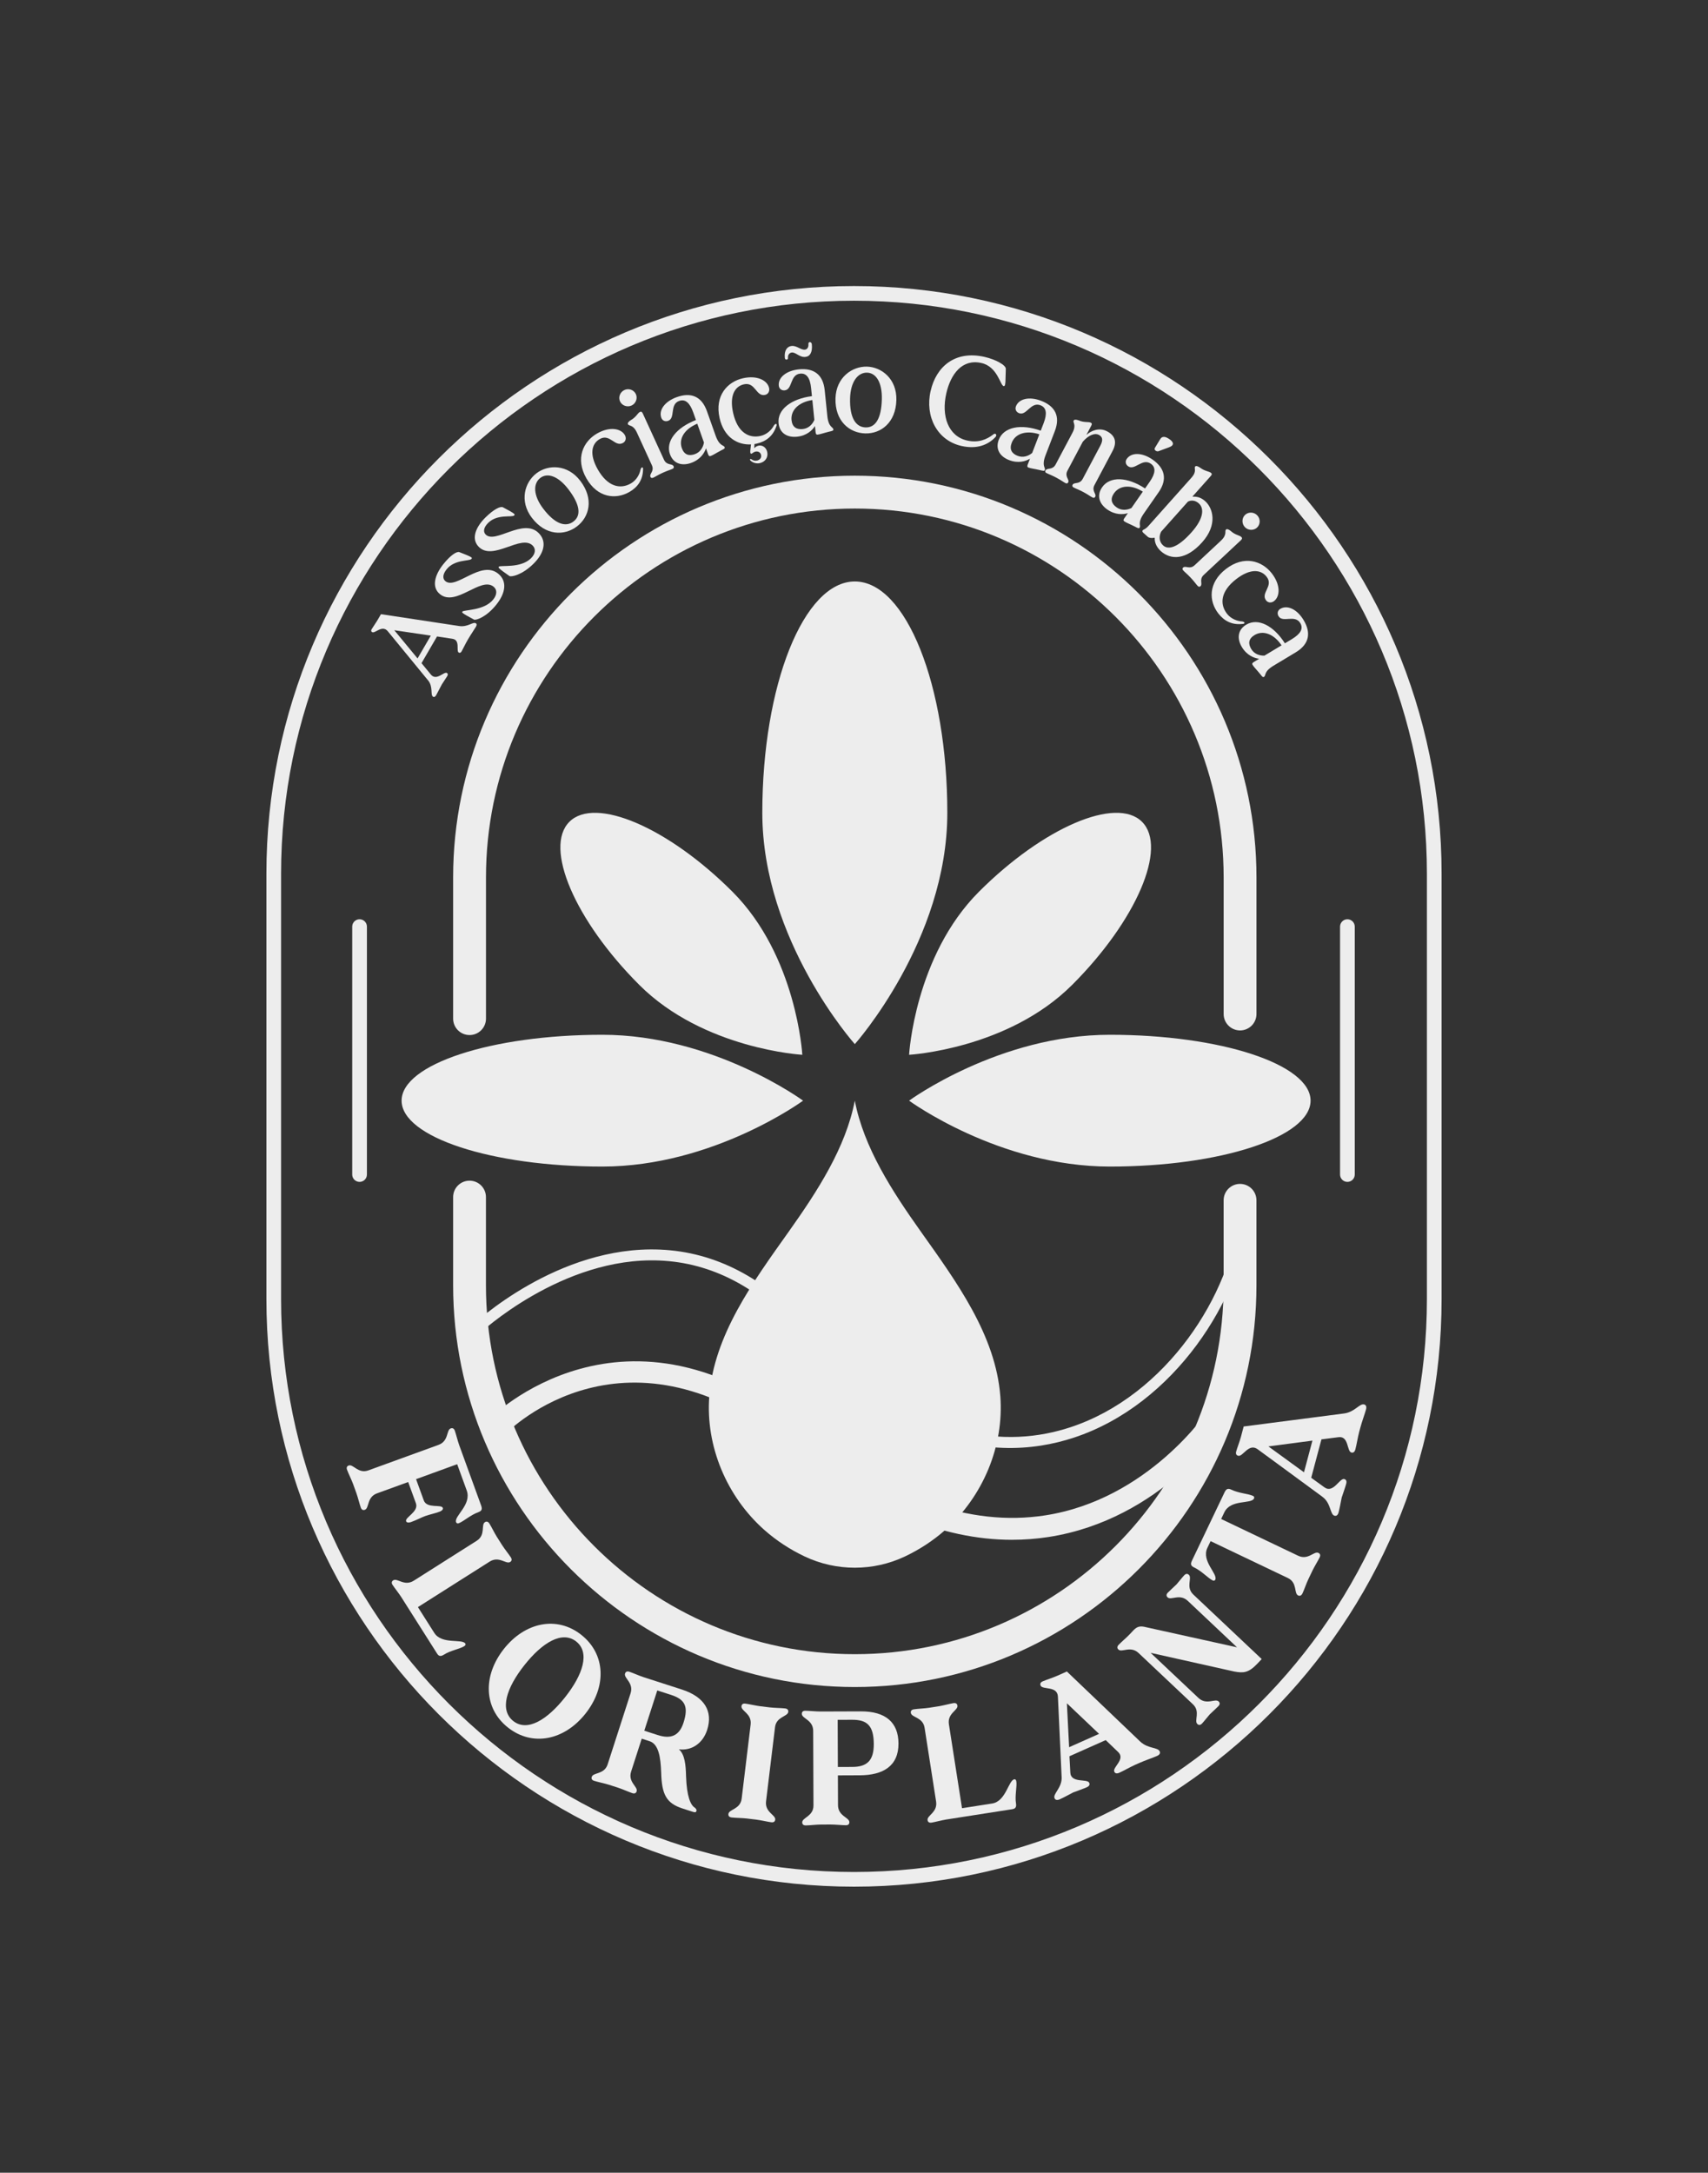 <?xml version="1.0" encoding="UTF-8"?>
<svg id="Camada_1" data-name="Camada 1" xmlns="http://www.w3.org/2000/svg" viewBox="0 0 982.48 1249.55">
  <rect x="0" y="0" width="982.48" height="1249.55" fill="#333333" stroke="none"/>
  <defs>
    <style>
      .cls-1 {
        fill: #ededed;
      }
    </style>
  </defs>
  <path class="cls-1" d="M491.7,970.23c-127.4,0-231.05-103.65-231.05-231.05v-50.72c0-5.22,4.23-9.44,9.44-9.44s9.44,4.23,9.44,9.44v50.72c0,116.99,95.18,212.16,212.17,212.16s212.16-95.18,212.16-212.16v-48.87c0-5.22,4.23-9.44,9.44-9.44s9.44,4.23,9.44,9.44v48.87c0,127.4-103.65,231.05-231.05,231.05"/>
  <path class="cls-1" d="M582.15,885.56c-40.56,0-82.84-17.76-125.97-52.97-95.4-77.89-162.91-10.54-165.74-7.63-2.42,2.49-6.4,2.55-8.9.13-2.49-2.42-2.56-6.39-.15-8.89.77-.8,78.19-78.74,182.75,6.63,47.68,38.93,93.73,55.31,136.9,48.7,59.51-9.12,93.47-59.79,93.81-60.31,1.91-2.9,5.81-3.71,8.71-1.81,2.9,1.91,3.72,5.8,1.82,8.71-1.49,2.27-37.18,55.77-102.28,65.83-6.93,1.07-13.92,1.6-20.95,1.6"/>
  <path class="cls-1" d="M576.88,832.68c-32.97-1.21-73.31-16.89-116.52-65.5-23.79-26.77-51.03-40.98-80.94-42.24-56.36-2.39-103.81,42.14-104.29,42.59-1.26,1.19-3.25,1.15-4.45-.11-1.2-1.26-1.15-3.25.11-4.45,2.01-1.91,49.9-46.77,108.85-44.32,31.7,1.33,60.44,16.25,85.43,44.35,61.07,68.7,115.63,69.37,150.67,57.83,55.29-18.22,92.63-76.7,96.79-122.71.16-1.73,1.64-3.01,3.42-2.85,1.73.15,3.01,1.69,2.85,3.42-4.34,48.04-43.34,109.09-101.09,128.12-11.7,3.85-25.46,6.43-40.82,5.87"/>
  <path class="cls-1" d="M270.09,595.27c-5.21,0-9.44-4.23-9.44-9.44v-81.2c0-127.4,103.65-231.05,231.05-231.05s231.05,103.65,231.05,231.05v78.54c0,5.22-4.23,9.44-9.44,9.44s-9.44-4.23-9.44-9.44v-78.54c0-116.99-95.18-212.16-212.16-212.16s-212.16,95.18-212.16,212.16v81.2c0,5.21-4.23,9.44-9.44,9.44"/>
  <path class="cls-1" d="M544.92,467.45c0,73.47-53.21,133.04-53.21,133.04,0,0-53.21-59.56-53.21-133.04s23.82-133.04,53.21-133.04,53.21,59.56,53.21,133.04"/>
  <path class="cls-1" d="M616.72,566.42c-37,37-93.79,40.2-93.79,40.2,0,0,3.2-56.79,40.2-93.79,37-37,78.99-54.99,93.79-40.2,14.8,14.8-3.2,56.79-40.19,93.79"/>
  <path class="cls-1" d="M367.72,566.42c37,37,93.79,40.2,93.79,40.2,0,0-3.2-56.79-40.2-93.79-37-37-78.99-54.99-93.79-40.2-14.8,14.8,3.2,56.79,40.2,93.79"/>
  <path class="cls-1" d="M346.48,670.9c63.77,0,115.47-37.9,115.47-37.9,0,0-51.7-37.89-115.47-37.89s-115.47,16.97-115.47,37.89,51.7,37.9,115.47,37.9"/>
  <path class="cls-1" d="M638.4,670.9c-63.77,0-115.47-37.9-115.47-37.9,0,0,51.7-37.89,115.47-37.89s115.47,16.97,115.47,37.89-51.7,37.9-115.47,37.9"/>
  <path class="cls-1" d="M543.61,880c-6.85,6.05-14.61,11.12-22.96,15.09-18.25,8.69-39.65,8.69-57.9,0-8.34-3.97-16.11-9.04-22.96-15.09-21.92-19.38-33.96-48.5-31.8-76.94,2.67-35.17,25.09-65.71,45.83-94.9,16.41-23.11,32.71-48.22,37.88-75.15,5.16,26.93,21.47,52.04,37.88,75.15,20.73,29.19,43.16,59.73,45.83,94.9,2.16,28.44-9.89,57.56-31.81,76.94"/>
  <path class="cls-1" d="M246.22,391.28l-23.17-28.26c-3.25-3.89-7.31,1.52-9,.53-.62-.36-.72-.92-.28-1.67.69-1.19,2.43-3.6,3.59-5.6l1.78-3.06,44.92,6.81c5.07.77,7.93-2.57,9.62-1.59.62.36.65,1.04.1,1.98-.83,1.44-2.9,4.41-4.39,6.97l-.51.87c-1.27,2.19-2.55,4.95-3.34,6.33-.47.81-1.04,1.07-1.66.71-1.69-.98,1.14-7.28-3.74-7.94l-8.75-1.33-8.93,15.36,5.38,6.55c3.25,3.9,7.53-1.89,9.22-.91.62.36.68.98.21,1.79-.62,1.06-1.97,2.95-3.15,4.85-1.24,2.28-2.44,4.77-3.2,6.08-.54.94-1.18,1.32-1.81.95-1.69-.98.19-5.65-2.87-9.44ZM247.81,365.55l-21-3.1,13.38,16.22,7.62-13.11Z"/>
  <path class="cls-1" d="M272.66,356.33c-3.33-1.73-5.53-3.03-6.38-3.7-.34-.27-.58-.55-.31-.89.9-1.13,12.55-.43,17.77-6.98,2.25-2.82,2.29-5.65.15-7.37-7.39-5.9-21.56,11.72-30.76,4.37-5.14-4.1-2.96-11.23,1.82-17.22,4.28-5.36,7.79-7.55,9.29-7,3.17,1.24,5.59,2.15,6.8,2.94.44.26.47.56.16.96-1.13,1.41-9.64.16-14.29,5.97-2.48,3.1-2.31,5.55-.67,6.86,6.15,4.91,20.36-12.3,30.24-4.42,5.25,4.19,4.57,10.95-.98,17.89-5.72,7.17-11.72,9.13-12.86,8.59Z"/>
  <path class="cls-1" d="M293.02,331.27c-3.1-2.12-5.13-3.67-5.89-4.44-.3-.31-.51-.62-.2-.92,1.03-1.01,12.51,1.07,18.48-4.81,2.57-2.53,2.95-5.34,1.03-7.3-6.64-6.74-22.8,9.07-31.06.68-4.61-4.68-1.6-11.5,3.86-16.88,4.89-4.81,8.63-6.57,10.06-5.85,3,1.61,5.29,2.8,6.41,3.73.41.31.4.62.04.97-1.29,1.27-9.59-.99-14.9,4.23-2.83,2.79-2.95,5.24-1.48,6.73,5.52,5.61,21.68-9.79,30.55-.78,4.71,4.79,3.23,11.42-3.1,17.65-6.54,6.44-12.73,7.66-13.79,6.99Z"/>
  <path class="cls-1" d="M305.94,297.79c-7.34-9.66-4.12-20.46,2.67-25.62,6.73-5.11,17.88-5.25,25.22,4.41,7.87,10.35,5.22,20.71-1.97,26.18-7.25,5.51-18.05,5.38-25.92-4.98ZM329.88,299.92c4.48-3.41,3.88-9.58-2.85-18.43-5.86-7.7-12.07-9.79-16.21-6.64-4.2,3.19-4.2,10,1.66,17.7,6.73,8.86,12.86,10.82,17.4,7.37Z"/>
  <path class="cls-1" d="M337.32,275.13c-6.61-11.53-1.73-21.32,6.1-25.81,7.33-4.2,13.81-2.93,16,.9.97,1.69.56,3.59-1.01,4.49-4.7,2.69-7.53-5.59-13.42-2.21-4.7,2.69-6.13,8.76-1.07,17.6,5.61,9.77,12.82,11.46,18.96,7.94,3.26-1.87,5.1-5.34,5.56-8.02.31-.76.54-1.23.97-1.22.46.07.55.52.49,1.3-.18,5.93-3.05,10.08-7.87,12.84-7.77,4.46-18.25,3.47-24.71-7.81Z"/>
  <path class="cls-1" d="M359.2,224.29c2.5-1.14,5.46-.04,6.58,2.39,1.08,2.36.01,5.4-2.48,6.54-2.56,1.17-5.56,0-6.64-2.36-1.11-2.43-.01-5.4,2.55-6.57ZM375.72,274.73c-.72.33-1.27.18-1.57-.47-.81-1.77,2.44-3.18.81-6.73l-8.58-18.71c-2.23-4.86-4.6-3.61-5.17-4.86-.3-.66.28-1.48,1.7-2.37,3.1-1.74,3.86-4.07,5.23-4.7.66-.3,1.14-.12,1.62.93l12.16,26.53c1.63,3.55,4.75,2.04,5.56,3.81.3.66.06,1.17-.67,1.5-1.44.66-2.88,1-5.44,2.17l-.46.21c-2.56,1.17-3.75,2.04-5.2,2.7Z"/>
  <path class="cls-1" d="M385.38,261.21c-2.63-7.42,3.68-15.33,14.95-19.64l-1.55-4.36c-1.96-5.51-4.56-7.88-8.1-6.63-5.65,2.01-2,9.91-6.36,11.46-1.77.63-3.36-.19-3.94-1.82-1.57-4.42,2.1-9.41,8.98-11.85,7.96-2.83,14.2-.6,17.29,8.12l4.98,14.02c2.27,6.4,4.69,5.23,5.22,6.73.24.68-.48,1.02-2.04,1.8-3.17,1.66-4.63,2.72-6.06,3.22-.68.24-1.07,0-1.46-1.09l-1.18-3.34c-.89,2.69-3.28,6.53-8.59,8.41-5.24,1.86-10.18.47-12.14-5.04ZM399.71,261.18c3.13-1.11,4.75-3.91,5.22-6.68l-3.84-10.82c-7.23,2.95-10.82,8.6-8.89,14.04,1.38,3.88,4.11,4.67,7.51,3.46Z"/>
  <path class="cls-1" d="M433.99,255.34l-.16,2.26.1.13c.45-.62,1.43-1.21,2.35-1.42,2.19-.49,4.43.93,5.03,3.61.68,3.03-1.08,5.72-4.25,6.43-1.9.43-4.04-.2-5.28-1.41-.82-.7-.2-1.21.41-.83,1.15.85,2.22.98,3.28.75,1.69-.38,2.67-1.64,2.32-3.19s-1.7-2.28-3.32-1.92c-1.06.24-1.69,1.05-2.18,1.16-.35.08-.82-.04-.72-1.54l.41-3.79c-7.76.41-15.57-4.05-18.07-15.19-2.91-12.97,4.64-20.88,13.45-22.86,8.25-1.85,14.06,1.28,15.03,5.58.43,1.9-.52,3.6-2.28,3.99-5.29,1.19-5.55-7.57-12.18-6.08-5.29,1.19-8.45,6.56-6.21,16.5,2.47,10.99,8.87,14.74,15.77,13.19,3.66-.82,6.45-3.6,7.68-6.02.52-.64.88-1.01,1.28-.88.41.2.37.66.09,1.39-1.92,5.61-5.89,8.72-11.32,9.94-.42.09-.85.19-1.21.2Z"/>
  <path class="cls-1" d="M447.86,243.37c-.8-7.83,7.21-14.02,19.18-15.53l-.47-4.6c-.59-5.82-2.56-8.74-6.3-8.36-5.97.61-4.29,9.15-8.89,9.62-1.87.19-3.22-.98-3.4-2.7-.48-4.67,4.28-8.64,11.53-9.38,8.41-.86,13.93,2.79,14.87,11.99l1.51,14.8c.69,6.75,3.32,6.2,3.48,7.78.07.72-.71.87-2.41,1.26-3.47.86-5.14,1.54-6.65,1.7-.72.07-1.04-.26-1.16-1.41l-.36-3.52c-1.5,2.4-4.73,5.57-10.34,6.14-5.53.56-10-1.96-10.59-7.78ZM455.39,198.96c2.87-.29,5.25,2.37,7.62,2.13,1.58-.16,2.14-1.82,2.01-3.11-.07-.72.24-1.19.74-1.24.43-.04,1.11.25,1.22,1.26.45,4.46-.96,6.99-3.69,7.27-3.38.35-5.58-2.77-7.81-2.54-1.36.14-2.4,1.4-2.21,3.2.06.57-.42.84-.78.88-.5.05-.97-.26-1.04-.91-.47-4.6,1.5-6.69,3.94-6.94ZM461.79,246.74c3.31-.34,5.54-2.67,6.65-5.25l-1.16-11.42c-7.72,1.15-12.55,5.78-11.97,11.53.42,4.1,2.89,5.51,6.48,5.15Z"/>
  <path class="cls-1" d="M480.59,229.18c.31-12.13,9.58-18.54,18.09-18.33,8.45.21,17.23,7.08,16.93,19.21-.33,13-8.88,19.43-17.9,19.2-9.1-.23-17.45-7.09-17.12-20.09ZM497.95,245.81c5.63.14,9.02-5.05,9.3-16.17.25-9.68-3.3-15.19-8.5-15.32-5.27-.13-9.52,5.18-9.77,14.86-.28,11.12,3.27,16.49,8.97,16.63Z"/>
  <path class="cls-1" d="M535.33,224.8c3.12-13.73,13.85-23.44,30.97-19.55,6.48,1.47,12.4,4.75,12.27,6.94l-.23,7.5c-.07.65-.1,1.09-.18,1.44-.18.78-.45,1.01-.87.91-1.97-.45-3.46-11.16-12.76-13.27-11.06-2.52-17.67,6.35-20.2,17.48-2.95,12.96,1.06,24.61,11.98,27.1,6.41,1.46,11.24-.55,15.1-3.53.93-.83,1.73-.13,1.66.53,0,.3-.16.71-.64,1.19-4.17,4.31-10.47,6.95-19.42,4.92-13.95-3.17-21.04-16.94-17.69-31.66Z"/>
  <path class="cls-1" d="M574.53,252.88c2.83-7.35,12.77-9.25,24.13-5.19l1.66-4.31c2.1-5.46,1.66-8.96-1.84-10.31-5.6-2.15-7.97,6.22-12.28,4.56-1.75-.67-2.43-2.33-1.81-3.95,1.69-4.38,7.72-5.78,14.52-3.16,7.89,3.03,11.17,8.79,7.85,17.42l-5.34,13.89c-2.44,6.34.16,7.03-.41,8.51-.26.67-1.03.46-2.72.04-3.48-.8-5.29-.95-6.7-1.49-.67-.26-.81-.7-.4-1.78l1.27-3.3c-2.42,1.47-6.74,2.83-12,.8-5.19-2-8.04-6.26-5.94-11.73ZM585.42,262.18c3.1,1.19,6.15.12,8.31-1.68l4.12-10.72c-7.41-2.46-13.81-.51-15.89,4.88-1.48,3.84.08,6.22,3.45,7.52Z"/>
  <path class="cls-1" d="M601.97,272.09c-.7-.37-.92-.89-.58-1.53.91-1.72,4.01,0,5.84-3.45l9.65-18.18c2.5-4.72.08-5.85.72-7.06.34-.64,1.34-.68,2.91-.09,3.26,1.4,5.64.62,6.98,1.33.64.34.73.79.18,1.81l-2.64,4.98.13.07c2.12-1.99,6.92-4.42,11.65-1.92,4.53,2.4,5.93,6.09,3.15,11.32l-10.39,19.59c-1.83,3.45,1.33,5.04.42,6.76-.34.64-.89.75-1.59.38-1.47-.78-2.61-1.71-5.03-3l-.51-.27c-2.43-1.29-3.84-1.71-5.3-2.49-.7-.37-.92-.89-.58-1.53.91-1.72,4.01,0,5.84-3.45l10.16-19.14c1.86-3.51.93-5.15-.85-6.1-2.49-1.32-6.11.27-9.27,3.91l-8.83,16.65c-1.83,3.45,1.33,5.04.42,6.76-.34.64-.89.75-1.59.38-1.47-.78-2.61-1.71-5.03-3l-.51-.27c-2.43-1.29-3.84-1.71-5.3-2.49Z"/>
  <path class="cls-1" d="M633.99,280.2c4.5-6.46,14.61-5.94,24.67.72l2.64-3.79c3.34-4.8,3.75-8.3.67-10.45-4.92-3.42-9.22,4.14-13.02,1.5-1.54-1.07-1.81-2.84-.82-4.26,2.68-3.85,8.87-3.77,14.86.4,6.94,4.83,8.75,11.2,3.47,18.79l-8.5,12.21c-3.88,5.57-1.52,6.86-2.43,8.17-.41.59-1.11.2-2.65-.61-3.19-1.61-4.91-2.18-6.15-3.05-.59-.41-.62-.87.04-1.82l2.02-2.9c-2.7.85-7.22,1.14-11.84-2.08-4.57-3.18-6.31-8-2.97-12.8ZM642.35,291.83c2.73,1.9,5.94,1.58,8.47.35l6.56-9.43c-6.61-4.16-13.29-3.79-16.59.95-2.35,3.38-1.4,6.06,1.56,8.13ZM672.73,252.6c1.78,1.24,2.35,2.43,1.69,3.38-.25.36-.6.73-2.05,1.3l-5.69,2.11c-.67.33-1.37.19-1.96-.22-.59-.41-.72-1.12-.39-1.59l2.96-4.89c1.35-2.32,3.48-1.45,5.43-.09Z"/>
  <path class="cls-1" d="M657.36,304.91c.29-.32,1.55-.55,3.19-2.38l24.81-27.82c3.36-3.77,1.27-5.44,2.14-6.42.43-.49,1.42-.29,2.8.66,2.83,2.14,5.23,2.05,6.37,3.06.54.48.51.94-.21,1.75l-10.48,11.75.16.15c2.75-.16,4.95.64,7.1,2.56,4.47,3.99,7.32,13.5-1.72,23.63-9.23,10.35-18.04,10.24-23.7,5.19-2.16-1.92-3.75-4.7-3.61-7.67l-.16-.14c-1.26.33-3,.22-3.81-.5l-2.59-2.31c-.54-.48-.72-1.03-.29-1.52ZM669.07,313.7c3.02,2.69,8.46,1.26,16.34-7.59,6.97-7.82,7.4-13.72,4.17-16.61-2-1.78-4.31-2-6.25-1.02l-15.43,17.31c-1.29,2.53-1.26,5.75,1.17,7.91Z"/>
  <path class="cls-1" d="M680.61,328.05c-.54-.58-.57-1.14-.05-1.64,1.43-1.33,3.79,1.31,6.64-1.36l15.05-14.05c3.91-3.65,1.98-5.5,2.98-6.44.53-.49,1.49-.2,2.78.86,2.63,2.39,5.08,2.37,6.11,3.48.49.53.48,1.04-.37,1.83l-21.33,19.92c-2.85,2.66-.43,5.15-1.86,6.48-.53.49-1.09.42-1.63-.16-1.08-1.16-1.86-2.41-3.78-4.47l-.35-.37c-1.92-2.06-3.12-2.92-4.2-4.08ZM723.25,296.45c1.87,2.01,1.77,5.17-.19,6.99-1.9,1.77-5.12,1.71-6.99-.29-1.92-2.06-1.76-5.27.14-7.05,1.95-1.82,5.12-1.72,7.04.34Z"/>
  <path class="cls-1" d="M705.12,327.28c10.49-8.16,20.87-4.7,26.41,2.43,5.19,6.67,4.82,13.27,1.35,15.97-1.54,1.2-3.48,1.06-4.59-.37-3.33-4.28,4.48-8.24.31-13.6-3.32-4.28-9.53-4.85-17.57,1.4-8.9,6.92-9.56,14.3-5.22,19.89,2.31,2.96,6,4.3,8.72,4.39.8.2,1.29.37,1.34.78,0,.46-.44.61-1.22.67-5.9.65-10.4-1.61-13.82-6-5.5-7.07-5.98-17.58,4.28-25.56Z"/>
  <path class="cls-1" d="M716.87,359.25c6.75-4.06,15.76.55,22.23,10.73l3.96-2.38c5.01-3.02,6.82-6.04,4.88-9.26-3.09-5.14-10.11.01-12.49-3.95-.97-1.61-.49-3.33,1-4.23,4.02-2.42,9.64.18,13.4,6.44,4.36,7.24,3.41,13.79-4.51,18.56l-12.75,7.67c-5.82,3.5-4.19,5.64-5.55,6.46-.62.37-1.09-.27-2.17-1.64-2.26-2.77-3.59-4-4.37-5.3-.37-.62-.21-1.05.78-1.65l3.03-1.83c-2.81-.33-7.05-1.91-9.96-6.74-2.87-4.76-2.49-9.88,2.52-12.9ZM719.75,373.28c1.71,2.85,4.78,3.87,7.59,3.78l9.84-5.92c-4.33-6.5-10.58-8.89-15.53-5.91-3.53,2.12-3.76,4.96-1.9,8.05Z"/>
  <path class="cls-1" d="M199.64,845.34c-.48-1.31-.09-2.14.96-2.52,2.62-.95,5.45,4.94,11.3,2.81l40.33-14.66c6.02-2.19,4.41-8.52,7.03-9.47,1.05-.38,1.88,0,2.36,1.32.67,1.83,1.66,5.92,2.55,8.36l12.56,34.56c.79,2.18.47,3.19-1.63,3.95-4.54,1.65-8.52,5.37-11.32,6.39-.7.25-1.24-.14-1.43-.67-1.27-3.49,9.1-10.03,6.12-18.23l-5.49-15.1-23.65,8.6,4.44,12.22c1.78,4.89,10.13,2.05,10.96,4.32.25.7-.31,1.59-1.97,2.2-2.88,1.05-5.74,1.6-8.1,2.45-2.36.86-4.99,2.31-8.13,3.45-1.66.6-2.67.28-2.92-.42-.83-2.27,7.4-5.46,5.63-10.35l-4.44-12.22-17.89,6.5c-6.02,2.19-4.41,8.52-7.03,9.47-1.05.38-1.88,0-2.36-1.32-.67-1.83-1.66-5.92-2.55-8.36l-1.9-5.24c-.89-2.44-2.63-5.87-3.42-8.05Z"/>
  <path class="cls-1" d="M225.81,911.52c-.75-1.18-.55-2.07.4-2.67,2.35-1.49,6.38,3.65,11.8.22l36.24-22.98c5.25-3.33,2.32-9.17,4.67-10.66.94-.6,1.84-.4,2.59.78,1.24,1.96,2.89,5.43,4.28,7.62l2.98,4.7c1.39,2.2,4.02,5.48,5.07,7.12.75,1.18.55,2.07-.39,2.67-2.35,1.49-6.38-3.65-11.8-.22l-41.25,26.16,9.4,14.82c4.33,6.82,16.03,3.25,17.87,6.15.3.47.11,1.03-.6,1.48-2.22,1.52-8.17,2.55-11.73,4.91-1.88,1.19-2.96.89-3.9-.6l-20.54-32.39c-1.39-2.2-4.02-5.48-5.07-7.12Z"/>
  <path class="cls-1" d="M289.84,948.31c12.22-15.44,30.56-19.16,44.54-8.09,14.05,11.13,14.64,29.83,2.43,45.27-12.22,15.44-30.56,19.16-44.62,8.04-13.98-11.07-14.57-29.77-2.35-45.21ZM295.26,989.79c8.01,6.34,19.43-.61,29.75-13.64,10.32-13.03,14.46-25.75,6.45-32.09-8.08-6.4-19.5.55-29.82,13.59-10.32,13.04-14.46,25.75-6.37,32.15Z"/>
  <path class="cls-1" d="M341.79,1024.2c-1.33-.43-1.74-1.25-1.4-2.31.86-2.65,7.24-1.27,9.15-7.2l13.17-40.83c1.97-6.1-4.02-8.71-3.17-11.37.34-1.06,1.16-1.48,2.49-1.05,1.86.6,5.69,2.32,8.17,3.12l22.01,7.1c13.17,4.25,17.98,12.63,14.56,23.24-2.54,7.87-9.08,12.1-16.28,11.14,3.46,2.87,3.99,9.1,4.15,15.58.38,11.54,2.63,16.66,5.11,18.04.89.87,1.04,1.31.84,1.93-.2.62-.67.86-1.99.43l-5.92-1.91c-9.19-2.97-12.03-7.78-12.36-20.67-.3-9.07-1.54-16.4-6.67-18.06l-4.51-1.45-6.1,18.91c-1.97,6.1,4.02,8.71,3.17,11.37-.34,1.06-1.16,1.48-2.49,1.05-1.85-.6-5.69-2.32-8.17-3.12l-5.3-1.71c-2.47-.8-6.24-1.52-8.45-2.24ZM378.48,997.88c7.51,2.42,12.31.26,14.67-7.07,3.08-9.55.75-13.52-7.2-16.08l-7.87-2.54-7.47,23.16,7.87,2.54Z"/>
  <path class="cls-1" d="M420.82,1045.23c-1.38-.17-1.95-.89-1.82-2,.34-2.77,6.87-2.63,7.62-8.81l5.16-42.59c.77-6.36-5.6-7.79-5.27-10.56.13-1.11.86-1.67,2.24-1.5,1.94.23,6.03,1.2,8.61,1.51l5.53.67c2.58.31,6.42.31,8.72.59,1.38.17,1.95.89,1.82,2-.34,2.77-6.87,2.63-7.62,8.81l-5.16,42.59c-.77,6.36,5.6,7.79,5.27,10.56-.13,1.11-.86,1.67-2.24,1.51-1.94-.23-6.03-1.2-8.61-1.51l-5.53-.67c-2.58-.31-6.42-.31-8.72-.59Z"/>
  <path class="cls-1" d="M463.5,1049.81c-1.39,0-2.05-.64-2.05-1.76,0-2.79,6.49-3.46,6.47-9.68l-.16-42.91c-.02-6.41-6.53-7.03-6.54-9.82,0-1.11.64-1.77,2.04-1.77,1.95,0,6.13.44,8.73.43l23.12-.08c14.4-.05,21.66,6.42,21.71,18.49.05,13.09-9.03,18.23-22.22,18.28l-12.63.05.06,17.09c.02,6.41,6.53,7.03,6.54,9.82,0,1.11-.64,1.77-2.04,1.77-1.95,0-6.13-.44-8.73-.43l-5.57.02c-2.6,0-6.41.49-8.73.5ZM490.22,1016.18c8.45-.03,12.43-3.57,12.4-13.14-.04-10.96-4.14-14.01-12.5-13.98l-8.27.03.1,27.12,8.27-.03Z"/>
  <path class="cls-1" d="M535.85,1048.2c-1.38.22-2.12-.33-2.29-1.43-.43-2.75,5.89-4.4,4.9-10.73l-6.62-42.39c-.96-6.15-7.48-5.79-7.91-8.54-.17-1.1.37-1.84,1.75-2.06,2.29-.36,6.13-.49,8.7-.89l5.51-.86c2.57-.4,6.63-1.51,8.55-1.81,1.38-.21,2.12.33,2.29,1.43.43,2.75-5.89,4.4-4.9,10.73l7.54,48.27,17.34-2.71c7.98-1.25,9.37-13.4,12.77-13.93.55-.09.99.32,1.12,1.14.51,2.65-.93,8.51-.18,12.72.34,2.2-.37,3.06-2.11,3.34l-37.9,5.92c-2.57.4-6.63,1.5-8.55,1.81Z"/>
  <path class="cls-1" d="M610.67,1021.89l-2.13-46.12c-.3-6.37-8.81-3.8-9.94-6.35-.45-1.02-.12-1.88,1.15-2.44,1.87-.83,5.79-2.07,8.25-3.16l5.69-2.53,42.1,40.22c4.58,4.36,10.17,3.2,11.3,5.74.45,1.02-.05,1.95-1.57,2.63-2.21.98-7.06,2.64-10.03,3.96l-2.55,1.13c-2.8,1.25-6.6,3.45-9.06,4.54-1.53.68-2.47.39-2.92-.63-1.13-2.55,6.68-7.14,2.17-11.33l-7.09-6.8-20.87,9.29.5,9.34c.3,6.37,9.74,3.39,10.88,5.93.45,1.02.04,1.92-1.4,2.56-1.7.76-5.03,1.94-7.83,2.98-2.55,1.34-5.58,2.99-7.7,3.94-1.53.68-2.55.43-3.01-.59-1.13-2.55,4.43-6.04,4.08-12.29ZM632.2,997.17l-18.5-17.58,1.28,25.25,17.22-7.67Z"/>
  <path class="cls-1" d="M709.94,961.31l-48.08-10.75,27.5,25.93c4.66,4.4,9.6.11,11.62,2.03.81.77.84,1.69-.12,2.7-1.02,1.08-3.26,3.05-4.99,4.74-1.53,1.75-3.17,3.9-4.44,5.26-.96,1.01-1.88,1.04-2.69.27-2.03-1.91,1.96-7.09-2.57-11.36l-31.21-29.44c-4.66-4.4-9.6-.11-11.62-2.03-.81-.76-.84-1.68.12-2.7,1.34-1.42,4.54-4.14,6.33-6.03l2.1-2.23c1.97-2.09,3.6-2.6,6.11-2.15l53.56,11.84-28.31-26.7c-4.66-4.4-9.6-.11-11.62-2.03-.81-.76-.84-1.68.12-2.7,1.02-1.08,3.26-3.05,4.99-4.74,1.52-1.75,3.17-3.9,4.44-5.25.96-1.01,1.87-1.04,2.69-.28,2.03,1.91-1.96,7.09,2.57,11.36l39.32,37.09-2.49,2.64c-5.1,5.4-8.12,5.49-13.33,4.53Z"/>
  <path class="cls-1" d="M749.21,916.38c-.6,1.26-1.51,1.65-2.51,1.17-2.51-1.2-.3-7.35-5.92-10.03l-44.42-21.2-1.84,3.86c-3.64,7.63,6.13,14.97,4.53,18.32-.24.5-.78.76-1.45.44-2.68-1.28-6.2-5.33-10.65-7.45-2.01-.96-2.28-1.91-1.28-4.01l18.68-39.14c1-2.09,1.95-2.57,3.96-1.61,4.44,2.12,9.8,2.31,12.49,3.59.67.32.81.9.53,1.49-1.6,3.35-13.41.29-17.05,7.92l-1.84,3.86,44.26,21.12c5.78,2.76,9.17-2.83,11.68-1.63,1.01.48,1.31,1.35.71,2.6-.84,1.76-3.02,5.25-4.18,7.68l-2.36,4.95c-1.16,2.43-2.34,5.98-3.34,8.08Z"/>
  <path class="cls-1" d="M760.66,860.79l-37.23-27.31c-5.15-3.77-8.49,4.47-11.18,3.75-1.08-.29-1.54-1.08-1.18-2.43.53-1.97,2.03-5.8,2.72-8.4l1.6-6.01,57.74-7.49c6.28-.83,8.88-5.9,11.57-5.18,1.08.29,1.49,1.26,1.06,2.88-.62,2.33-2.39,7.15-3.22,10.29l-.72,2.69c-.79,2.96-1.46,7.3-2.16,9.9-.43,1.61-1.25,2.17-2.33,1.88-2.69-.72-1.36-9.69-7.46-8.81l-9.75,1.25-5.88,22.08,7.57,5.48c5.15,3.77,8.76-5.45,11.45-4.74,1.08.29,1.51,1.17,1.11,2.7-.48,1.8-1.66,5.13-2.6,7.96-.56,2.83-1.18,6.22-1.77,8.46-.43,1.62-1.27,2.26-2.35,1.97-2.69-.72-1.92-7.24-7-10.9ZM754.94,828.51l-25.31,3.35,20.45,14.87,4.85-18.22Z"/>
  <path class="cls-1" d="M491.24,1085.05c-186.38,0-338-151.63-338-338v-244.54c0-186.38,151.63-338,338-338s338,151.63,338,338v244.54c0,186.37-151.63,338-338,338M491.24,172.95c-181.72,0-329.56,147.84-329.56,329.56v244.54c0,181.72,147.84,329.55,329.56,329.55s329.55-147.84,329.55-329.55v-244.54c0-181.72-147.84-329.56-329.55-329.56"/>
  <path class="cls-1" d="M206.83,679.72c-2.33,0-4.23-1.89-4.23-4.23v-142.58c0-2.33,1.89-4.23,4.23-4.23s4.23,1.89,4.23,4.23v142.58c0,2.33-1.89,4.23-4.23,4.23"/>
  <path class="cls-1" d="M775.06,679.72c-2.33,0-4.23-1.89-4.23-4.23v-142.58c0-2.33,1.89-4.23,4.23-4.23s4.23,1.89,4.23,4.23v142.58c0,2.33-1.89,4.23-4.23,4.23"/>
</svg>